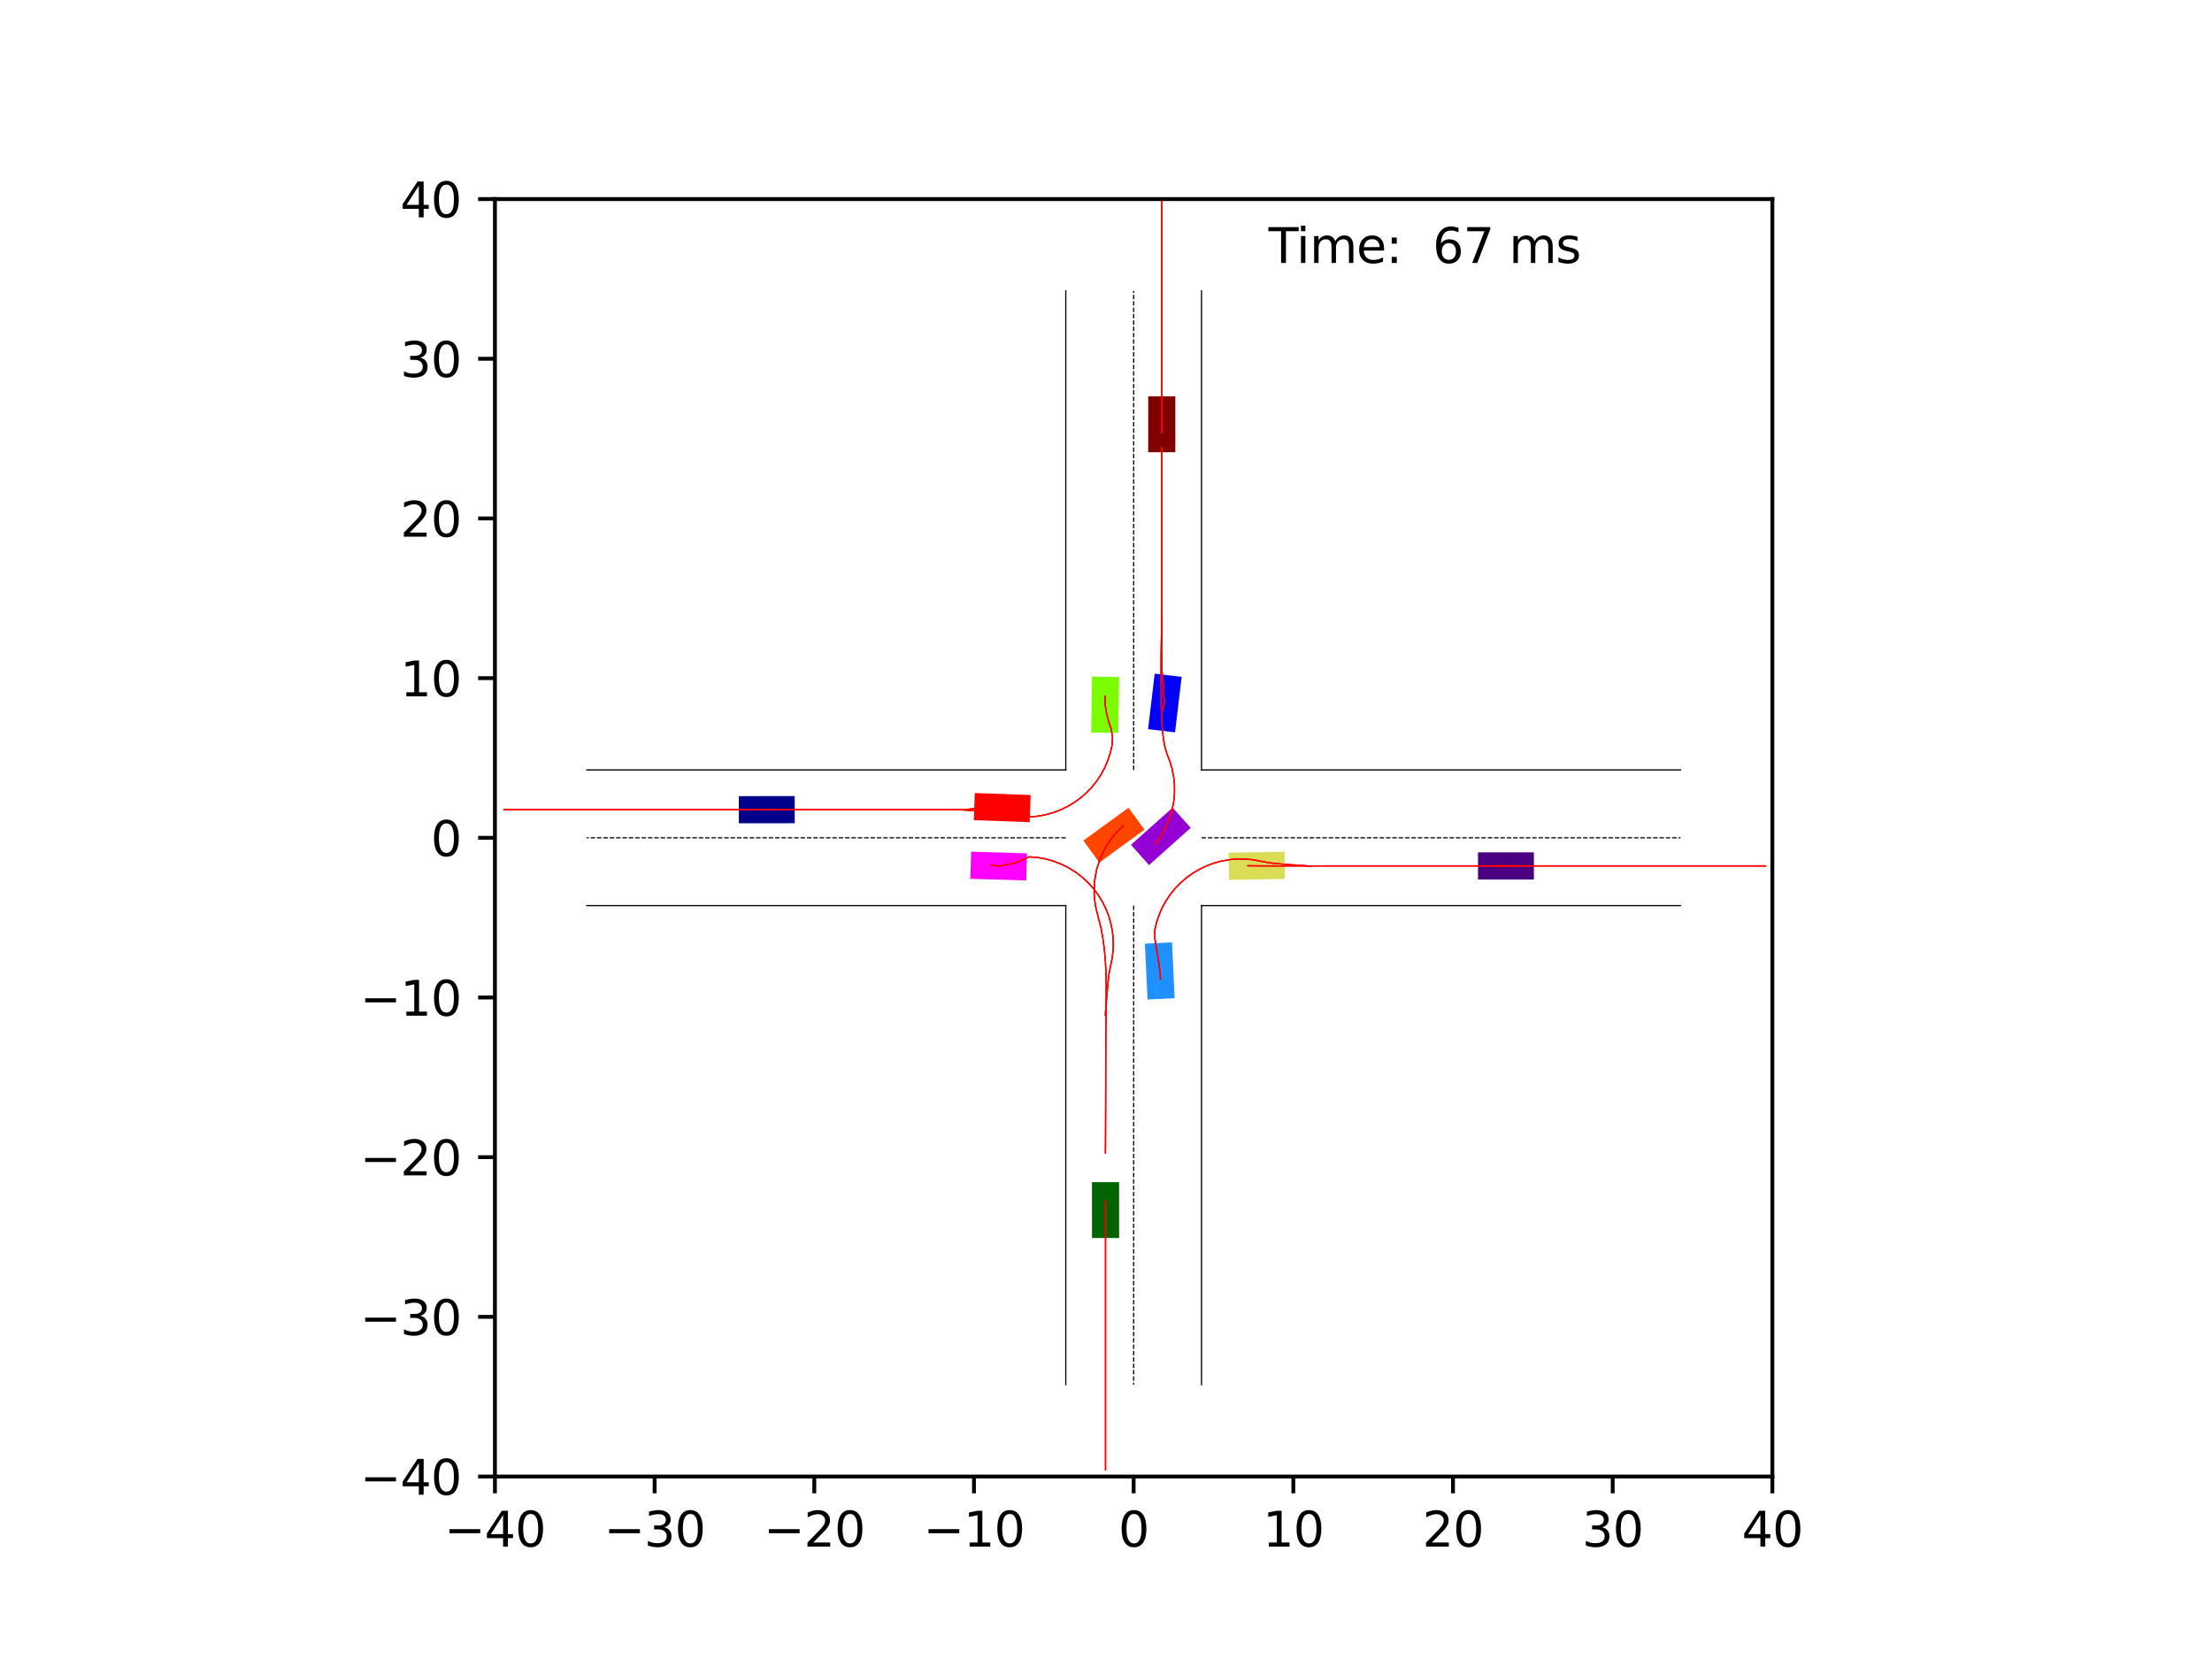 <?xml version="1.0" encoding="utf-8" standalone="no"?>
<!DOCTYPE svg PUBLIC "-//W3C//DTD SVG 1.1//EN"
  "http://www.w3.org/Graphics/SVG/1.1/DTD/svg11.dtd">
<svg xmlns:xlink="http://www.w3.org/1999/xlink" width="460.8pt" height="345.6pt" viewBox="0 0 460.8 345.6" xmlns="http://www.w3.org/2000/svg" version="1.1">
 <defs>
  <style type="text/css">*{stroke-linejoin: round; stroke-linecap: butt}</style>
 </defs>
 <g id="figure_1">
  <g id="patch_1">
   <path d="M 0 345.6 
L 460.8 345.6 
L 460.8 0 
L 0 0 
z
" style="fill: #ffffff"/>
  </g>
  <g id="axes_1">
   <g id="patch_2">
    <path d="M 103.104 307.584 
L 369.216 307.584 
L 369.216 41.472 
L 103.104 41.472 
z
" style="fill: #ffffff"/>
   </g>
   <g id="patch_3">
    <path d="M 165.554 165.842 
L 153.912 165.847 
L 153.915 171.502 
L 165.557 171.497 
z
" clip-path="url(#pedb8c8fe53)" style="fill: #00008b"/>
   </g>
   <g id="patch_4">
    <path d="M 244.844 94.21 
L 244.842 82.567 
L 239.187 82.568 
L 239.189 94.211 
z
" clip-path="url(#pedb8c8fe53)" style="fill: #800000"/>
   </g>
   <g id="patch_5">
    <path d="M 227.474 246.262 
L 227.479 257.905 
L 233.134 257.903 
L 233.129 246.26 
z
" clip-path="url(#pedb8c8fe53)" style="fill: #006400"/>
   </g>
   <g id="patch_6">
    <path d="M 307.893 183.212 
L 319.536 183.211 
L 319.535 177.556 
L 307.893 177.557 
z
" clip-path="url(#pedb8c8fe53)" style="fill: #4b0082"/>
   </g>
   <g id="patch_7">
    <path d="M 244.783 152.561 
L 246.156 141 
L 240.541 140.333 
L 239.168 151.894 
z
" clip-path="url(#pedb8c8fe53)" style="fill: #0000ff"/>
   </g>
   <g id="patch_8">
    <path d="M 214.704 165.617 
L 203.069 165.202 
L 202.867 170.853 
L 214.502 171.269 
z
" clip-path="url(#pedb8c8fe53)" style="fill: #ff0000"/>
   </g>
   <g id="patch_9">
    <path d="M 256.045 183.287 
L 267.686 183.101 
L 267.596 177.446 
L 255.955 177.633 
z
" clip-path="url(#pedb8c8fe53)" style="fill: #dbdc56"/>
   </g>
   <g id="patch_10">
    <path d="M 239.363 180.213 
L 248.049 172.461 
L 244.283 168.242 
L 235.597 175.994 
z
" clip-path="url(#pedb8c8fe53)" style="fill: #9400d3"/>
   </g>
   <g id="patch_11">
    <path d="M 244.702 207.947 
L 244.152 196.318 
L 238.503 196.585 
L 239.053 208.214 
z
" clip-path="url(#pedb8c8fe53)" style="fill: #1e90ff"/>
   </g>
   <g id="patch_12">
    <path d="M 235.091 168.261 
L 225.68 175.115 
L 229.01 179.686 
L 238.421 172.832 
z
" clip-path="url(#pedb8c8fe53)" style="fill: #ff4500"/>
   </g>
   <g id="patch_13">
    <path d="M 227.483 140.946 
L 227.31 152.587 
L 232.964 152.671 
L 233.137 141.03 
z
" clip-path="url(#pedb8c8fe53)" style="fill: #7cfc00"/>
   </g>
   <g id="patch_14">
    <path d="M 202.138 183.073 
L 213.775 183.423 
L 213.945 177.771 
L 202.308 177.421 
z
" clip-path="url(#pedb8c8fe53)" style="fill: #ff00ff"/>
   </g>
   <g id="matplotlib.axis_1">
    <g id="xtick_1">
     <g id="line2d_1">
      <defs>
       <path id="m4e479b23e8" d="M 0 0 
L 0 3.5 
" style="stroke: #000000; stroke-width: 0.8"/>
      </defs>
      <g>
       <use xlink:href="#m4e479b23e8" x="103.104" y="307.584" style="stroke: #000000; stroke-width: 0.8"/>
      </g>
     </g>
     <g id="text_1">
      <!-- −40 -->
      <g transform="translate(92.552 322.182) scale(0.1 -0.1)">
       <defs>
        <path id="DejaVuSans-2212" d="M 678 2272 
L 4684 2272 
L 4684 1741 
L 678 1741 
L 678 2272 
z
" transform="scale(0.016)"/>
        <path id="DejaVuSans-34" d="M 2419 4116 
L 825 1625 
L 2419 1625 
L 2419 4116 
z
M 2253 4666 
L 3047 4666 
L 3047 1625 
L 3713 1625 
L 3713 1100 
L 3047 1100 
L 3047 0 
L 2419 0 
L 2419 1100 
L 313 1100 
L 313 1709 
L 2253 4666 
z
" transform="scale(0.016)"/>
        <path id="DejaVuSans-30" d="M 2034 4250 
Q 1547 4250 1301 3770 
Q 1056 3291 1056 2328 
Q 1056 1369 1301 889 
Q 1547 409 2034 409 
Q 2525 409 2770 889 
Q 3016 1369 3016 2328 
Q 3016 3291 2770 3770 
Q 2525 4250 2034 4250 
z
M 2034 4750 
Q 2819 4750 3233 4129 
Q 3647 3509 3647 2328 
Q 3647 1150 3233 529 
Q 2819 -91 2034 -91 
Q 1250 -91 836 529 
Q 422 1150 422 2328 
Q 422 3509 836 4129 
Q 1250 4750 2034 4750 
z
" transform="scale(0.016)"/>
       </defs>
       <use xlink:href="#DejaVuSans-2212"/>
       <use xlink:href="#DejaVuSans-34" x="83.789"/>
       <use xlink:href="#DejaVuSans-30" x="147.412"/>
      </g>
     </g>
    </g>
    <g id="xtick_2">
     <g id="line2d_2">
      <g>
       <use xlink:href="#m4e479b23e8" x="136.368" y="307.584" style="stroke: #000000; stroke-width: 0.8"/>
      </g>
     </g>
     <g id="text_2">
      <!-- −30 -->
      <g transform="translate(125.816 322.182) scale(0.1 -0.1)">
       <defs>
        <path id="DejaVuSans-33" d="M 2597 2516 
Q 3050 2419 3304 2112 
Q 3559 1806 3559 1356 
Q 3559 666 3084 287 
Q 2609 -91 1734 -91 
Q 1441 -91 1130 -33 
Q 819 25 488 141 
L 488 750 
Q 750 597 1062 519 
Q 1375 441 1716 441 
Q 2309 441 2620 675 
Q 2931 909 2931 1356 
Q 2931 1769 2642 2001 
Q 2353 2234 1838 2234 
L 1294 2234 
L 1294 2753 
L 1863 2753 
Q 2328 2753 2575 2939 
Q 2822 3125 2822 3475 
Q 2822 3834 2567 4026 
Q 2313 4219 1838 4219 
Q 1578 4219 1281 4162 
Q 984 4106 628 3988 
L 628 4550 
Q 988 4650 1302 4700 
Q 1616 4750 1894 4750 
Q 2613 4750 3031 4423 
Q 3450 4097 3450 3541 
Q 3450 3153 3228 2886 
Q 3006 2619 2597 2516 
z
" transform="scale(0.016)"/>
       </defs>
       <use xlink:href="#DejaVuSans-2212"/>
       <use xlink:href="#DejaVuSans-33" x="83.789"/>
       <use xlink:href="#DejaVuSans-30" x="147.412"/>
      </g>
     </g>
    </g>
    <g id="xtick_3">
     <g id="line2d_3">
      <g>
       <use xlink:href="#m4e479b23e8" x="169.632" y="307.584" style="stroke: #000000; stroke-width: 0.8"/>
      </g>
     </g>
     <g id="text_3">
      <!-- −20 -->
      <g transform="translate(159.08 322.182) scale(0.1 -0.1)">
       <defs>
        <path id="DejaVuSans-32" d="M 1228 531 
L 3431 531 
L 3431 0 
L 469 0 
L 469 531 
Q 828 903 1448 1529 
Q 2069 2156 2228 2338 
Q 2531 2678 2651 2914 
Q 2772 3150 2772 3378 
Q 2772 3750 2511 3984 
Q 2250 4219 1831 4219 
Q 1534 4219 1204 4116 
Q 875 4013 500 3803 
L 500 4441 
Q 881 4594 1212 4672 
Q 1544 4750 1819 4750 
Q 2544 4750 2975 4387 
Q 3406 4025 3406 3419 
Q 3406 3131 3298 2873 
Q 3191 2616 2906 2266 
Q 2828 2175 2409 1742 
Q 1991 1309 1228 531 
z
" transform="scale(0.016)"/>
       </defs>
       <use xlink:href="#DejaVuSans-2212"/>
       <use xlink:href="#DejaVuSans-32" x="83.789"/>
       <use xlink:href="#DejaVuSans-30" x="147.412"/>
      </g>
     </g>
    </g>
    <g id="xtick_4">
     <g id="line2d_4">
      <g>
       <use xlink:href="#m4e479b23e8" x="202.896" y="307.584" style="stroke: #000000; stroke-width: 0.8"/>
      </g>
     </g>
     <g id="text_4">
      <!-- −10 -->
      <g transform="translate(192.344 322.182) scale(0.1 -0.1)">
       <defs>
        <path id="DejaVuSans-31" d="M 794 531 
L 1825 531 
L 1825 4091 
L 703 3866 
L 703 4441 
L 1819 4666 
L 2450 4666 
L 2450 531 
L 3481 531 
L 3481 0 
L 794 0 
L 794 531 
z
" transform="scale(0.016)"/>
       </defs>
       <use xlink:href="#DejaVuSans-2212"/>
       <use xlink:href="#DejaVuSans-31" x="83.789"/>
       <use xlink:href="#DejaVuSans-30" x="147.412"/>
      </g>
     </g>
    </g>
    <g id="xtick_5">
     <g id="line2d_5">
      <g>
       <use xlink:href="#m4e479b23e8" x="236.16" y="307.584" style="stroke: #000000; stroke-width: 0.8"/>
      </g>
     </g>
     <g id="text_5">
      <!-- 0 -->
      <g transform="translate(232.979 322.182) scale(0.1 -0.1)">
       <use xlink:href="#DejaVuSans-30"/>
      </g>
     </g>
    </g>
    <g id="xtick_6">
     <g id="line2d_6">
      <g>
       <use xlink:href="#m4e479b23e8" x="269.424" y="307.584" style="stroke: #000000; stroke-width: 0.8"/>
      </g>
     </g>
     <g id="text_6">
      <!-- 10 -->
      <g transform="translate(263.062 322.182) scale(0.1 -0.1)">
       <use xlink:href="#DejaVuSans-31"/>
       <use xlink:href="#DejaVuSans-30" x="63.623"/>
      </g>
     </g>
    </g>
    <g id="xtick_7">
     <g id="line2d_7">
      <g>
       <use xlink:href="#m4e479b23e8" x="302.688" y="307.584" style="stroke: #000000; stroke-width: 0.8"/>
      </g>
     </g>
     <g id="text_7">
      <!-- 20 -->
      <g transform="translate(296.325 322.182) scale(0.1 -0.1)">
       <use xlink:href="#DejaVuSans-32"/>
       <use xlink:href="#DejaVuSans-30" x="63.623"/>
      </g>
     </g>
    </g>
    <g id="xtick_8">
     <g id="line2d_8">
      <g>
       <use xlink:href="#m4e479b23e8" x="335.952" y="307.584" style="stroke: #000000; stroke-width: 0.8"/>
      </g>
     </g>
     <g id="text_8">
      <!-- 30 -->
      <g transform="translate(329.589 322.182) scale(0.1 -0.1)">
       <use xlink:href="#DejaVuSans-33"/>
       <use xlink:href="#DejaVuSans-30" x="63.623"/>
      </g>
     </g>
    </g>
    <g id="xtick_9">
     <g id="line2d_9">
      <g>
       <use xlink:href="#m4e479b23e8" x="369.216" y="307.584" style="stroke: #000000; stroke-width: 0.8"/>
      </g>
     </g>
     <g id="text_9">
      <!-- 40 -->
      <g transform="translate(362.853 322.182) scale(0.1 -0.1)">
       <use xlink:href="#DejaVuSans-34"/>
       <use xlink:href="#DejaVuSans-30" x="63.623"/>
      </g>
     </g>
    </g>
   </g>
   <g id="matplotlib.axis_2">
    <g id="ytick_1">
     <g id="line2d_10">
      <defs>
       <path id="m77df65d9cd" d="M 0 0 
L -3.5 0 
" style="stroke: #000000; stroke-width: 0.8"/>
      </defs>
      <g>
       <use xlink:href="#m77df65d9cd" x="103.104" y="307.584" style="stroke: #000000; stroke-width: 0.8"/>
      </g>
     </g>
     <g id="text_10">
      <!-- −40 -->
      <g transform="translate(74.999 311.383) scale(0.1 -0.1)">
       <use xlink:href="#DejaVuSans-2212"/>
       <use xlink:href="#DejaVuSans-34" x="83.789"/>
       <use xlink:href="#DejaVuSans-30" x="147.412"/>
      </g>
     </g>
    </g>
    <g id="ytick_2">
     <g id="line2d_11">
      <g>
       <use xlink:href="#m77df65d9cd" x="103.104" y="274.32" style="stroke: #000000; stroke-width: 0.8"/>
      </g>
     </g>
     <g id="text_11">
      <!-- −30 -->
      <g transform="translate(74.999 278.119) scale(0.1 -0.1)">
       <use xlink:href="#DejaVuSans-2212"/>
       <use xlink:href="#DejaVuSans-33" x="83.789"/>
       <use xlink:href="#DejaVuSans-30" x="147.412"/>
      </g>
     </g>
    </g>
    <g id="ytick_3">
     <g id="line2d_12">
      <g>
       <use xlink:href="#m77df65d9cd" x="103.104" y="241.056" style="stroke: #000000; stroke-width: 0.8"/>
      </g>
     </g>
     <g id="text_12">
      <!-- −20 -->
      <g transform="translate(74.999 244.855) scale(0.1 -0.1)">
       <use xlink:href="#DejaVuSans-2212"/>
       <use xlink:href="#DejaVuSans-32" x="83.789"/>
       <use xlink:href="#DejaVuSans-30" x="147.412"/>
      </g>
     </g>
    </g>
    <g id="ytick_4">
     <g id="line2d_13">
      <g>
       <use xlink:href="#m77df65d9cd" x="103.104" y="207.792" style="stroke: #000000; stroke-width: 0.8"/>
      </g>
     </g>
     <g id="text_13">
      <!-- −10 -->
      <g transform="translate(74.999 211.591) scale(0.1 -0.1)">
       <use xlink:href="#DejaVuSans-2212"/>
       <use xlink:href="#DejaVuSans-31" x="83.789"/>
       <use xlink:href="#DejaVuSans-30" x="147.412"/>
      </g>
     </g>
    </g>
    <g id="ytick_5">
     <g id="line2d_14">
      <g>
       <use xlink:href="#m77df65d9cd" x="103.104" y="174.528" style="stroke: #000000; stroke-width: 0.8"/>
      </g>
     </g>
     <g id="text_14">
      <!-- 0 -->
      <g transform="translate(89.742 178.327) scale(0.1 -0.1)">
       <use xlink:href="#DejaVuSans-30"/>
      </g>
     </g>
    </g>
    <g id="ytick_6">
     <g id="line2d_15">
      <g>
       <use xlink:href="#m77df65d9cd" x="103.104" y="141.264" style="stroke: #000000; stroke-width: 0.8"/>
      </g>
     </g>
     <g id="text_15">
      <!-- 10 -->
      <g transform="translate(83.379 145.063) scale(0.1 -0.1)">
       <use xlink:href="#DejaVuSans-31"/>
       <use xlink:href="#DejaVuSans-30" x="63.623"/>
      </g>
     </g>
    </g>
    <g id="ytick_7">
     <g id="line2d_16">
      <g>
       <use xlink:href="#m77df65d9cd" x="103.104" y="108" style="stroke: #000000; stroke-width: 0.8"/>
      </g>
     </g>
     <g id="text_16">
      <!-- 20 -->
      <g transform="translate(83.379 111.799) scale(0.1 -0.1)">
       <use xlink:href="#DejaVuSans-32"/>
       <use xlink:href="#DejaVuSans-30" x="63.623"/>
      </g>
     </g>
    </g>
    <g id="ytick_8">
     <g id="line2d_17">
      <g>
       <use xlink:href="#m77df65d9cd" x="103.104" y="74.736" style="stroke: #000000; stroke-width: 0.8"/>
      </g>
     </g>
     <g id="text_17">
      <!-- 30 -->
      <g transform="translate(83.379 78.535) scale(0.1 -0.1)">
       <use xlink:href="#DejaVuSans-33"/>
       <use xlink:href="#DejaVuSans-30" x="63.623"/>
      </g>
     </g>
    </g>
    <g id="ytick_9">
     <g id="line2d_18">
      <g>
       <use xlink:href="#m77df65d9cd" x="103.104" y="41.472" style="stroke: #000000; stroke-width: 0.8"/>
      </g>
     </g>
     <g id="text_18">
      <!-- 40 -->
      <g transform="translate(83.379 45.271) scale(0.1 -0.1)">
       <use xlink:href="#DejaVuSans-34"/>
       <use xlink:href="#DejaVuSans-30" x="63.623"/>
      </g>
     </g>
    </g>
   </g>
   <g id="line2d_19">
    <path d="M 250.297 288.457 
L 250.297 188.665 
" clip-path="url(#pedb8c8fe53)" style="fill: none; stroke: #000000; stroke-width: 0.25; stroke-linecap: square"/>
   </g>
   <g id="line2d_20">
    <path d="M 250.297 188.665 
L 350.089 188.665 
" clip-path="url(#pedb8c8fe53)" style="fill: none; stroke: #000000; stroke-width: 0.25; stroke-linecap: square"/>
   </g>
   <g id="line2d_21">
    <path d="M 350.089 160.391 
L 250.297 160.391 
" clip-path="url(#pedb8c8fe53)" style="fill: none; stroke: #000000; stroke-width: 0.25; stroke-linecap: square"/>
   </g>
   <g id="line2d_22">
    <path d="M 250.297 160.391 
L 250.297 60.599 
" clip-path="url(#pedb8c8fe53)" style="fill: none; stroke: #000000; stroke-width: 0.25; stroke-linecap: square"/>
   </g>
   <g id="line2d_23">
    <path d="M 222.023 60.599 
L 222.023 160.391 
" clip-path="url(#pedb8c8fe53)" style="fill: none; stroke: #000000; stroke-width: 0.25; stroke-linecap: square"/>
   </g>
   <g id="line2d_24">
    <path d="M 222.023 160.391 
L 122.231 160.391 
" clip-path="url(#pedb8c8fe53)" style="fill: none; stroke: #000000; stroke-width: 0.25; stroke-linecap: square"/>
   </g>
   <g id="line2d_25">
    <path d="M 122.231 188.665 
L 222.023 188.665 
" clip-path="url(#pedb8c8fe53)" style="fill: none; stroke: #000000; stroke-width: 0.25; stroke-linecap: square"/>
   </g>
   <g id="line2d_26">
    <path d="M 222.023 188.665 
L 222.023 288.457 
" clip-path="url(#pedb8c8fe53)" style="fill: none; stroke: #000000; stroke-width: 0.25; stroke-linecap: square"/>
   </g>
   <g id="line2d_27">
    <path d="M 250.297 174.528 
L 350.089 174.528 
" clip-path="url(#pedb8c8fe53)" style="fill: none; stroke-dasharray: 0.925,0.4; stroke-dashoffset: 0; stroke: #000000; stroke-width: 0.25"/>
   </g>
   <g id="line2d_28">
    <path d="M 236.16 160.391 
L 236.16 60.599 
" clip-path="url(#pedb8c8fe53)" style="fill: none; stroke-dasharray: 0.925,0.4; stroke-dashoffset: 0; stroke: #000000; stroke-width: 0.25"/>
   </g>
   <g id="line2d_29">
    <path d="M 222.023 174.528 
L 122.231 174.528 
" clip-path="url(#pedb8c8fe53)" style="fill: none; stroke-dasharray: 0.925,0.4; stroke-dashoffset: 0; stroke: #000000; stroke-width: 0.25"/>
   </g>
   <g id="line2d_30">
    <path d="M 236.16 188.665 
L 236.16 288.457 
" clip-path="url(#pedb8c8fe53)" style="fill: none; stroke-dasharray: 0.925,0.4; stroke-dashoffset: 0; stroke: #000000; stroke-width: 0.25"/>
   </g>
   <g id="line2d_31">
    <path d="M 161.622 168.672 
L 159.735 168.672 
L 157.847 168.672 
L 155.959 168.672 
L 154.072 168.672 
L 152.184 168.672 
L 150.297 168.672 
L 148.409 168.672 
L 146.522 168.672 
L 144.634 168.672 
L 142.747 168.672 
L 140.859 168.672 
L 138.972 168.672 
L 137.084 168.672 
L 135.197 168.672 
L 133.309 168.672 
L 131.422 168.672 
L 129.534 168.672 
L 127.647 168.672 
L 125.759 168.672 
L 123.872 168.672 
L 121.984 168.672 
L 120.097 168.672 
L 118.209 168.672 
L 116.322 168.672 
L 114.434 168.672 
L 112.547 168.672 
L 110.659 168.672 
L 108.772 168.672 
L 106.884 168.672 
L 104.996 168.672 
" clip-path="url(#pedb8c8fe53)" style="fill: none; stroke: #ff0000; stroke-opacity: 0.2; stroke-width: 0.25; stroke-linecap: square"/>
   </g>
   <g id="line2d_32">
    <path d="M 161.622 168.672 
L 159.735 168.672 
L 157.847 168.672 
L 155.959 168.672 
L 154.072 168.672 
L 152.184 168.672 
L 150.297 168.672 
L 148.409 168.672 
L 146.522 168.672 
L 144.634 168.672 
L 142.747 168.672 
L 140.859 168.672 
L 138.972 168.672 
L 137.084 168.672 
L 135.197 168.672 
L 133.309 168.672 
L 131.422 168.672 
L 129.534 168.672 
L 127.647 168.672 
L 125.759 168.672 
L 123.872 168.672 
L 121.984 168.672 
L 120.097 168.672 
L 118.209 168.672 
L 116.322 168.672 
L 114.434 168.672 
L 112.547 168.672 
L 110.659 168.672 
L 108.772 168.672 
L 106.884 168.672 
L 104.996 168.672 
" clip-path="url(#pedb8c8fe53)" style="fill: none; stroke: #ff0000; stroke-opacity: 0.4; stroke-width: 0.25; stroke-linecap: square"/>
   </g>
   <g id="line2d_33">
    <path d="M 161.622 168.672 
L 159.735 168.672 
L 157.847 168.672 
L 155.959 168.672 
L 154.072 168.672 
L 152.184 168.672 
L 150.297 168.672 
L 148.409 168.672 
L 146.522 168.672 
L 144.634 168.672 
L 142.747 168.672 
L 140.859 168.672 
L 138.972 168.672 
L 137.084 168.672 
L 135.197 168.672 
L 133.309 168.672 
L 131.422 168.672 
L 129.534 168.672 
L 127.647 168.672 
L 125.759 168.672 
L 123.872 168.672 
L 121.984 168.672 
L 120.097 168.672 
L 118.209 168.672 
L 116.322 168.672 
L 114.434 168.672 
L 112.547 168.672 
L 110.659 168.672 
L 108.772 168.672 
L 106.884 168.672 
L 104.996 168.672 
" clip-path="url(#pedb8c8fe53)" style="fill: none; stroke: #ff0000; stroke-opacity: 0.6; stroke-width: 0.25; stroke-linecap: square"/>
   </g>
   <g id="line2d_34">
    <path d="M 161.622 168.672 
L 159.735 168.672 
L 157.847 168.672 
L 155.959 168.672 
L 154.072 168.672 
L 152.184 168.672 
L 150.297 168.672 
L 148.409 168.672 
L 146.522 168.672 
L 144.634 168.672 
L 142.747 168.672 
L 140.859 168.672 
L 138.972 168.672 
L 137.084 168.672 
L 135.197 168.672 
L 133.309 168.672 
L 131.422 168.672 
L 129.534 168.672 
L 127.647 168.672 
L 125.759 168.672 
L 123.872 168.672 
L 121.984 168.672 
L 120.097 168.672 
L 118.209 168.672 
L 116.322 168.672 
L 114.434 168.672 
L 112.547 168.672 
L 110.659 168.672 
L 108.772 168.672 
L 106.884 168.672 
L 104.996 168.672 
" clip-path="url(#pedb8c8fe53)" style="fill: none; stroke: #ff0000; stroke-opacity: 0.8; stroke-width: 0.25; stroke-linecap: square"/>
   </g>
   <g id="line2d_35">
    <path d="M 161.622 168.672 
L 159.735 168.672 
L 157.847 168.672 
L 155.959 168.672 
L 154.072 168.672 
L 152.184 168.672 
L 150.297 168.672 
L 148.409 168.672 
L 146.522 168.672 
L 144.634 168.672 
L 142.747 168.672 
L 140.859 168.672 
L 138.972 168.672 
L 137.084 168.672 
L 135.197 168.672 
L 133.309 168.672 
L 131.422 168.672 
L 129.534 168.672 
L 127.647 168.672 
L 125.759 168.672 
L 123.872 168.672 
L 121.984 168.672 
L 120.097 168.672 
L 118.209 168.672 
L 116.322 168.672 
L 114.434 168.672 
L 112.547 168.672 
L 110.659 168.672 
L 108.772 168.672 
L 106.884 168.672 
L 104.996 168.672 
" clip-path="url(#pedb8c8fe53)" style="fill: none; stroke: #ff0000; stroke-width: 0.25; stroke-linecap: square"/>
   </g>
   <g id="line2d_36">
    <path d="M 242.016 90.145 
L 242.016 88.389 
L 242.016 86.633 
L 242.016 84.877 
L 242.016 83.121 
L 242.016 81.365 
L 242.016 79.609 
L 242.016 77.853 
L 242.016 76.097 
L 242.016 74.341 
L 242.016 72.585 
L 242.016 70.829 
L 242.016 69.073 
L 242.016 67.317 
L 242.016 65.561 
L 242.016 63.804 
L 242.016 62.048 
L 242.016 60.292 
L 242.016 58.536 
L 242.016 56.78 
L 242.016 55.024 
L 242.016 53.268 
L 242.016 51.512 
L 242.016 49.755 
L 242.016 47.999 
L 242.016 46.243 
L 242.016 44.487 
L 242.016 42.731 
L 242.016 40.975 
L 242.016 39.219 
L 242.016 37.463 
" clip-path="url(#pedb8c8fe53)" style="fill: none; stroke: #ff0000; stroke-opacity: 0.2; stroke-width: 0.25; stroke-linecap: square"/>
   </g>
   <g id="line2d_37">
    <path d="M 242.016 90.145 
L 242.016 88.389 
L 242.016 86.633 
L 242.016 84.877 
L 242.016 83.121 
L 242.016 81.365 
L 242.016 79.609 
L 242.016 77.853 
L 242.016 76.097 
L 242.016 74.341 
L 242.016 72.585 
L 242.016 70.829 
L 242.016 69.073 
L 242.016 67.317 
L 242.016 65.561 
L 242.016 63.804 
L 242.016 62.048 
L 242.016 60.292 
L 242.016 58.536 
L 242.016 56.78 
L 242.016 55.024 
L 242.016 53.268 
L 242.016 51.512 
L 242.016 49.755 
L 242.016 47.999 
L 242.016 46.243 
L 242.016 44.487 
L 242.016 42.731 
L 242.016 40.975 
L 242.016 39.219 
L 242.016 37.463 
" clip-path="url(#pedb8c8fe53)" style="fill: none; stroke: #ff0000; stroke-opacity: 0.4; stroke-width: 0.25; stroke-linecap: square"/>
   </g>
   <g id="line2d_38">
    <path d="M 242.016 90.145 
L 242.016 88.389 
L 242.016 86.633 
L 242.016 84.877 
L 242.016 83.121 
L 242.016 81.365 
L 242.016 79.609 
L 242.016 77.853 
L 242.016 76.097 
L 242.016 74.341 
L 242.016 72.585 
L 242.016 70.829 
L 242.016 69.073 
L 242.016 67.317 
L 242.016 65.561 
L 242.016 63.804 
L 242.016 62.048 
L 242.016 60.292 
L 242.016 58.536 
L 242.016 56.78 
L 242.016 55.024 
L 242.016 53.268 
L 242.016 51.512 
L 242.016 49.755 
L 242.016 47.999 
L 242.016 46.243 
L 242.016 44.487 
L 242.016 42.731 
L 242.016 40.975 
L 242.016 39.219 
L 242.016 37.463 
" clip-path="url(#pedb8c8fe53)" style="fill: none; stroke: #ff0000; stroke-opacity: 0.6; stroke-width: 0.25; stroke-linecap: square"/>
   </g>
   <g id="line2d_39">
    <path d="M 242.016 90.145 
L 242.016 88.389 
L 242.016 86.633 
L 242.016 84.877 
L 242.016 83.121 
L 242.016 81.365 
L 242.016 79.609 
L 242.016 77.853 
L 242.016 76.097 
L 242.016 74.341 
L 242.016 72.585 
L 242.016 70.829 
L 242.016 69.073 
L 242.016 67.317 
L 242.016 65.561 
L 242.016 63.804 
L 242.016 62.048 
L 242.016 60.292 
L 242.016 58.536 
L 242.016 56.78 
L 242.016 55.024 
L 242.016 53.268 
L 242.016 51.512 
L 242.016 49.755 
L 242.016 47.999 
L 242.016 46.243 
L 242.016 44.487 
L 242.016 42.731 
L 242.016 40.975 
L 242.016 39.219 
L 242.016 37.463 
" clip-path="url(#pedb8c8fe53)" style="fill: none; stroke: #ff0000; stroke-opacity: 0.8; stroke-width: 0.25; stroke-linecap: square"/>
   </g>
   <g id="line2d_40">
    <path d="M 242.016 90.145 
L 242.016 88.389 
L 242.016 86.633 
L 242.016 84.877 
L 242.016 83.121 
L 242.016 81.365 
L 242.016 79.609 
L 242.016 77.853 
L 242.016 76.097 
L 242.016 74.341 
L 242.016 72.585 
L 242.016 70.829 
L 242.016 69.073 
L 242.016 67.317 
L 242.016 65.561 
L 242.016 63.804 
L 242.016 62.048 
L 242.016 60.292 
L 242.016 58.536 
L 242.016 56.78 
L 242.016 55.024 
L 242.016 53.268 
L 242.016 51.512 
L 242.016 49.755 
L 242.016 47.999 
L 242.016 46.243 
L 242.016 44.487 
L 242.016 42.731 
L 242.016 40.975 
L 242.016 39.219 
L 242.016 37.463 
" clip-path="url(#pedb8c8fe53)" style="fill: none; stroke: #ff0000; stroke-width: 0.25; stroke-linecap: square"/>
   </g>
   <g id="line2d_41">
    <path d="M 230.304 250.217 
L 230.304 252.083 
L 230.304 253.948 
L 230.304 255.813 
L 230.304 257.678 
L 230.304 259.543 
L 230.304 261.408 
L 230.304 263.273 
L 230.304 265.138 
L 230.304 267.003 
L 230.304 268.868 
L 230.304 270.733 
L 230.304 272.598 
L 230.304 274.463 
L 230.304 276.328 
L 230.304 278.193 
L 230.304 280.058 
L 230.304 281.923 
L 230.304 283.788 
L 230.304 285.653 
L 230.304 287.519 
L 230.304 289.384 
L 230.304 291.249 
L 230.304 293.114 
L 230.304 294.979 
L 230.304 296.844 
L 230.304 298.71 
L 230.304 300.575 
L 230.304 302.44 
L 230.304 304.305 
L 230.304 306.17 
" clip-path="url(#pedb8c8fe53)" style="fill: none; stroke: #ff0000; stroke-opacity: 0.2; stroke-width: 0.25; stroke-linecap: square"/>
   </g>
   <g id="line2d_42">
    <path d="M 230.304 250.217 
L 230.304 252.083 
L 230.304 253.948 
L 230.304 255.813 
L 230.304 257.678 
L 230.304 259.543 
L 230.304 261.408 
L 230.304 263.273 
L 230.304 265.138 
L 230.304 267.003 
L 230.304 268.868 
L 230.304 270.733 
L 230.304 272.598 
L 230.304 274.463 
L 230.304 276.328 
L 230.304 278.193 
L 230.304 280.058 
L 230.304 281.923 
L 230.304 283.788 
L 230.304 285.653 
L 230.304 287.519 
L 230.304 289.384 
L 230.304 291.249 
L 230.304 293.114 
L 230.304 294.979 
L 230.304 296.844 
L 230.304 298.71 
L 230.304 300.575 
L 230.304 302.44 
L 230.304 304.305 
L 230.304 306.17 
" clip-path="url(#pedb8c8fe53)" style="fill: none; stroke: #ff0000; stroke-opacity: 0.4; stroke-width: 0.25; stroke-linecap: square"/>
   </g>
   <g id="line2d_43">
    <path d="M 230.304 250.217 
L 230.304 252.083 
L 230.304 253.948 
L 230.304 255.813 
L 230.304 257.678 
L 230.304 259.543 
L 230.304 261.408 
L 230.304 263.273 
L 230.304 265.138 
L 230.304 267.003 
L 230.304 268.868 
L 230.304 270.733 
L 230.304 272.598 
L 230.304 274.463 
L 230.304 276.328 
L 230.304 278.193 
L 230.304 280.058 
L 230.304 281.923 
L 230.304 283.788 
L 230.304 285.653 
L 230.304 287.519 
L 230.304 289.384 
L 230.304 291.249 
L 230.304 293.114 
L 230.304 294.979 
L 230.304 296.844 
L 230.304 298.71 
L 230.304 300.575 
L 230.304 302.44 
L 230.304 304.305 
L 230.304 306.17 
" clip-path="url(#pedb8c8fe53)" style="fill: none; stroke: #ff0000; stroke-opacity: 0.6; stroke-width: 0.25; stroke-linecap: square"/>
   </g>
   <g id="line2d_44">
    <path d="M 230.304 250.217 
L 230.304 252.083 
L 230.304 253.948 
L 230.304 255.813 
L 230.304 257.678 
L 230.304 259.543 
L 230.304 261.408 
L 230.304 263.273 
L 230.304 265.138 
L 230.304 267.003 
L 230.304 268.868 
L 230.304 270.733 
L 230.304 272.598 
L 230.304 274.463 
L 230.304 276.328 
L 230.304 278.193 
L 230.304 280.058 
L 230.304 281.923 
L 230.304 283.788 
L 230.304 285.653 
L 230.304 287.519 
L 230.304 289.384 
L 230.304 291.249 
L 230.304 293.114 
L 230.304 294.979 
L 230.304 296.844 
L 230.304 298.71 
L 230.304 300.575 
L 230.304 302.44 
L 230.304 304.305 
L 230.304 306.17 
" clip-path="url(#pedb8c8fe53)" style="fill: none; stroke: #ff0000; stroke-opacity: 0.8; stroke-width: 0.25; stroke-linecap: square"/>
   </g>
   <g id="line2d_45">
    <path d="M 230.304 250.217 
L 230.304 252.083 
L 230.304 253.948 
L 230.304 255.813 
L 230.304 257.678 
L 230.304 259.543 
L 230.304 261.408 
L 230.304 263.273 
L 230.304 265.138 
L 230.304 267.003 
L 230.304 268.868 
L 230.304 270.733 
L 230.304 272.598 
L 230.304 274.463 
L 230.304 276.328 
L 230.304 278.193 
L 230.304 280.058 
L 230.304 281.923 
L 230.304 283.788 
L 230.304 285.653 
L 230.304 287.519 
L 230.304 289.384 
L 230.304 291.249 
L 230.304 293.114 
L 230.304 294.979 
L 230.304 296.844 
L 230.304 298.71 
L 230.304 300.575 
L 230.304 302.44 
L 230.304 304.305 
L 230.304 306.17 
" clip-path="url(#pedb8c8fe53)" style="fill: none; stroke: #ff0000; stroke-width: 0.25; stroke-linecap: square"/>
   </g>
   <g id="line2d_46">
    <path d="M 311.849 180.384 
L 313.714 180.384 
L 315.579 180.384 
L 317.445 180.384 
L 319.31 180.384 
L 321.175 180.384 
L 323.04 180.384 
L 324.905 180.384 
L 326.77 180.384 
L 328.635 180.384 
L 330.5 180.384 
L 332.365 180.384 
L 334.23 180.384 
L 336.095 180.384 
L 337.96 180.384 
L 339.825 180.384 
L 341.69 180.384 
L 343.555 180.384 
L 345.42 180.384 
L 347.285 180.384 
L 349.151 180.384 
L 351.016 180.384 
L 352.881 180.384 
L 354.746 180.384 
L 356.611 180.384 
L 358.476 180.384 
L 360.342 180.384 
L 362.207 180.384 
L 364.072 180.384 
L 365.937 180.384 
L 367.802 180.384 
" clip-path="url(#pedb8c8fe53)" style="fill: none; stroke: #ff0000; stroke-opacity: 0.2; stroke-width: 0.25; stroke-linecap: square"/>
   </g>
   <g id="line2d_47">
    <path d="M 311.849 180.384 
L 313.714 180.384 
L 315.579 180.384 
L 317.445 180.384 
L 319.31 180.384 
L 321.175 180.384 
L 323.04 180.384 
L 324.905 180.384 
L 326.77 180.384 
L 328.635 180.384 
L 330.5 180.384 
L 332.365 180.384 
L 334.23 180.384 
L 336.095 180.384 
L 337.96 180.384 
L 339.825 180.384 
L 341.69 180.384 
L 343.555 180.384 
L 345.42 180.384 
L 347.285 180.384 
L 349.151 180.384 
L 351.016 180.384 
L 352.881 180.384 
L 354.746 180.384 
L 356.611 180.384 
L 358.476 180.384 
L 360.342 180.384 
L 362.207 180.384 
L 364.072 180.384 
L 365.937 180.384 
L 367.802 180.384 
" clip-path="url(#pedb8c8fe53)" style="fill: none; stroke: #ff0000; stroke-opacity: 0.4; stroke-width: 0.25; stroke-linecap: square"/>
   </g>
   <g id="line2d_48">
    <path d="M 311.849 180.384 
L 313.714 180.384 
L 315.579 180.384 
L 317.445 180.384 
L 319.31 180.384 
L 321.175 180.384 
L 323.04 180.384 
L 324.905 180.384 
L 326.77 180.384 
L 328.635 180.384 
L 330.5 180.384 
L 332.365 180.384 
L 334.23 180.384 
L 336.095 180.384 
L 337.96 180.384 
L 339.825 180.384 
L 341.69 180.384 
L 343.555 180.384 
L 345.42 180.384 
L 347.285 180.384 
L 349.151 180.384 
L 351.016 180.384 
L 352.881 180.384 
L 354.746 180.384 
L 356.611 180.384 
L 358.476 180.384 
L 360.342 180.384 
L 362.207 180.384 
L 364.072 180.384 
L 365.937 180.384 
L 367.802 180.384 
" clip-path="url(#pedb8c8fe53)" style="fill: none; stroke: #ff0000; stroke-opacity: 0.6; stroke-width: 0.25; stroke-linecap: square"/>
   </g>
   <g id="line2d_49">
    <path d="M 311.849 180.384 
L 313.714 180.384 
L 315.579 180.384 
L 317.445 180.384 
L 319.31 180.384 
L 321.175 180.384 
L 323.04 180.384 
L 324.905 180.384 
L 326.77 180.384 
L 328.635 180.384 
L 330.5 180.384 
L 332.365 180.384 
L 334.23 180.384 
L 336.095 180.384 
L 337.96 180.384 
L 339.825 180.384 
L 341.69 180.384 
L 343.555 180.384 
L 345.42 180.384 
L 347.285 180.384 
L 349.151 180.384 
L 351.016 180.384 
L 352.881 180.384 
L 354.746 180.384 
L 356.611 180.384 
L 358.476 180.384 
L 360.342 180.384 
L 362.207 180.384 
L 364.072 180.384 
L 365.937 180.384 
L 367.802 180.384 
" clip-path="url(#pedb8c8fe53)" style="fill: none; stroke: #ff0000; stroke-opacity: 0.8; stroke-width: 0.25; stroke-linecap: square"/>
   </g>
   <g id="line2d_50">
    <path d="M 311.849 180.384 
L 313.714 180.384 
L 315.579 180.384 
L 317.445 180.384 
L 319.31 180.384 
L 321.175 180.384 
L 323.04 180.384 
L 324.905 180.384 
L 326.77 180.384 
L 328.635 180.384 
L 330.5 180.384 
L 332.365 180.384 
L 334.23 180.384 
L 336.095 180.384 
L 337.96 180.384 
L 339.825 180.384 
L 341.69 180.384 
L 343.555 180.384 
L 345.42 180.384 
L 347.285 180.384 
L 349.151 180.384 
L 351.016 180.384 
L 352.881 180.384 
L 354.746 180.384 
L 356.611 180.384 
L 358.476 180.384 
L 360.342 180.384 
L 362.207 180.384 
L 364.072 180.384 
L 365.937 180.384 
L 367.802 180.384 
" clip-path="url(#pedb8c8fe53)" style="fill: none; stroke: #ff0000; stroke-width: 0.25; stroke-linecap: square"/>
   </g>
   <g id="line2d_51">
    <path d="M 242.087 148.01 
L 242.661 146.447 
L 242.352 144.792 
L 242.347 143.087 
L 242.162 141.37 
L 242.06 139.625 
L 242.023 137.855 
L 242.012 136.066 
L 242.011 134.258 
L 242.013 132.436 
L 242.014 130.6 
L 242.015 128.754 
L 242.015 126.899 
L 242.015 125.038 
L 242.014 123.172 
L 242.014 121.302 
L 242.014 119.43 
L 242.015 117.557 
L 242.015 115.683 
L 242.015 113.81 
L 242.015 111.936 
L 242.015 110.064 
L 242.015 108.192 
L 242.015 106.321 
L 242.015 104.451 
L 242.016 102.581 
L 242.016 100.712 
L 242.016 98.843 
L 242.016 96.975 
L 242.016 95.107 
L 242.016 93.238 
" clip-path="url(#pedb8c8fe53)" style="fill: none; stroke: #ff0000; stroke-opacity: 0.2; stroke-width: 0.25; stroke-linecap: square"/>
   </g>
   <g id="line2d_52">
    <path d="M 242.087 148.01 
L 242.66 146.447 
L 242.351 144.792 
L 242.347 143.087 
L 242.162 141.37 
L 242.06 139.625 
L 242.023 137.855 
L 242.013 136.066 
L 242.012 134.258 
L 242.014 132.436 
L 242.016 130.6 
L 242.016 128.754 
L 242.017 126.899 
L 242.016 125.038 
L 242.016 123.172 
L 242.016 121.302 
L 242.016 119.43 
L 242.016 117.557 
L 242.017 115.683 
L 242.017 113.81 
L 242.017 111.937 
L 242.017 110.064 
L 242.016 108.192 
L 242.016 106.321 
L 242.016 104.451 
L 242.016 102.582 
L 242.016 100.713 
L 242.016 98.844 
L 242.016 96.976 
L 242.016 95.108 
L 242.016 93.24 
" clip-path="url(#pedb8c8fe53)" style="fill: none; stroke: #ff0000; stroke-opacity: 0.4; stroke-width: 0.25; stroke-linecap: square"/>
   </g>
   <g id="line2d_53">
    <path d="M 242.087 148.01 
L 242.661 146.447 
L 242.352 144.792 
L 242.349 143.088 
L 242.164 141.371 
L 242.061 139.625 
L 242.024 137.856 
L 242.014 136.066 
L 242.013 134.259 
L 242.015 132.436 
L 242.017 130.601 
L 242.017 128.754 
L 242.017 126.9 
L 242.017 125.038 
L 242.016 123.172 
L 242.016 121.302 
L 242.016 119.43 
L 242.016 117.557 
L 242.016 115.683 
L 242.016 113.809 
L 242.016 111.936 
L 242.016 110.063 
L 242.016 108.192 
L 242.016 106.321 
L 242.016 104.45 
L 242.016 102.581 
L 242.016 100.712 
L 242.016 98.844 
L 242.016 96.975 
L 242.016 95.107 
L 242.016 93.239 
" clip-path="url(#pedb8c8fe53)" style="fill: none; stroke: #ff0000; stroke-opacity: 0.6; stroke-width: 0.25; stroke-linecap: square"/>
   </g>
   <g id="line2d_54">
    <path d="M 242.087 148.01 
L 242.662 146.447 
L 242.353 144.792 
L 242.35 143.088 
L 242.164 141.371 
L 242.062 139.626 
L 242.025 137.856 
L 242.015 136.066 
L 242.014 134.259 
L 242.016 132.437 
L 242.017 130.601 
L 242.017 128.755 
L 242.017 126.9 
L 242.017 125.038 
L 242.016 123.172 
L 242.016 121.302 
L 242.016 119.43 
L 242.016 117.557 
L 242.016 115.683 
L 242.016 113.81 
L 242.016 111.936 
L 242.016 110.064 
L 242.016 108.192 
L 242.016 106.321 
L 242.016 104.45 
L 242.016 102.581 
L 242.016 100.712 
L 242.016 98.844 
L 242.016 96.976 
L 242.016 95.108 
L 242.016 93.24 
" clip-path="url(#pedb8c8fe53)" style="fill: none; stroke: #ff0000; stroke-opacity: 0.8; stroke-width: 0.25; stroke-linecap: square"/>
   </g>
   <g id="line2d_55">
    <path d="M 242.087 148.01 
L 242.662 146.447 
L 242.353 144.792 
L 242.349 143.088 
L 242.164 141.371 
L 242.061 139.626 
L 242.024 137.856 
L 242.014 136.067 
L 242.013 134.259 
L 242.015 132.437 
L 242.016 130.601 
L 242.016 128.755 
L 242.016 126.9 
L 242.016 125.038 
L 242.016 123.172 
L 242.015 121.302 
L 242.015 119.43 
L 242.016 117.557 
L 242.016 115.683 
L 242.016 113.809 
L 242.016 111.936 
L 242.016 110.063 
L 242.016 108.191 
L 242.016 106.32 
L 242.016 104.45 
L 242.016 102.581 
L 242.016 100.712 
L 242.016 98.844 
L 242.016 96.975 
L 242.016 95.108 
L 242.016 93.24 
" clip-path="url(#pedb8c8fe53)" style="fill: none; stroke: #ff0000; stroke-width: 0.25; stroke-linecap: square"/>
   </g>
   <g id="line2d_56">
    <path d="M 210.587 168.29 
L 208.786 168.235 
L 206.972 168.236 
L 205.149 168.243 
L 203.323 168.393 
L 201.496 168.616 
L 199.65 168.666 
L 197.798 168.673 
L 195.942 168.673 
L 194.081 168.673 
L 192.217 168.672 
L 190.352 168.672 
L 188.485 168.672 
L 186.616 168.672 
L 184.748 168.672 
L 182.879 168.672 
L 181.01 168.672 
L 179.141 168.672 
L 177.272 168.672 
L 175.404 168.672 
L 173.537 168.672 
L 171.669 168.672 
L 169.802 168.672 
L 167.936 168.672 
L 166.07 168.672 
L 164.204 168.672 
L 162.338 168.672 
L 160.472 168.672 
L 158.607 168.672 
L 156.741 168.672 
L 154.876 168.672 
" clip-path="url(#pedb8c8fe53)" style="fill: none; stroke: #ff0000; stroke-opacity: 0.2; stroke-width: 0.25; stroke-linecap: square"/>
   </g>
   <g id="line2d_57">
    <path d="M 210.587 168.29 
L 208.786 168.235 
L 206.972 168.237 
L 205.149 168.243 
L 203.323 168.393 
L 201.496 168.616 
L 199.65 168.666 
L 197.798 168.673 
L 195.941 168.673 
L 194.081 168.673 
L 192.217 168.672 
L 190.352 168.672 
L 188.484 168.672 
L 186.616 168.672 
L 184.747 168.672 
L 182.878 168.672 
L 181.009 168.672 
L 179.141 168.672 
L 177.272 168.672 
L 175.404 168.672 
L 173.536 168.672 
L 171.669 168.672 
L 169.802 168.672 
L 167.936 168.672 
L 166.069 168.672 
L 164.203 168.672 
L 162.338 168.672 
L 160.472 168.672 
L 158.606 168.672 
L 156.741 168.672 
L 154.875 168.672 
" clip-path="url(#pedb8c8fe53)" style="fill: none; stroke: #ff0000; stroke-opacity: 0.4; stroke-width: 0.25; stroke-linecap: square"/>
   </g>
   <g id="line2d_58">
    <path d="M 210.587 168.29 
L 208.786 168.235 
L 206.972 168.237 
L 205.149 168.243 
L 203.323 168.393 
L 201.496 168.616 
L 199.65 168.665 
L 197.798 168.673 
L 195.941 168.673 
L 194.081 168.673 
L 192.217 168.672 
L 190.352 168.672 
L 188.484 168.672 
L 186.616 168.672 
L 184.747 168.672 
L 182.878 168.672 
L 181.009 168.672 
L 179.141 168.672 
L 177.272 168.672 
L 175.404 168.672 
L 173.536 168.672 
L 171.669 168.672 
L 169.802 168.672 
L 167.936 168.672 
L 166.069 168.672 
L 164.203 168.672 
L 162.338 168.672 
L 160.472 168.672 
L 158.607 168.672 
L 156.741 168.672 
L 154.875 168.672 
" clip-path="url(#pedb8c8fe53)" style="fill: none; stroke: #ff0000; stroke-opacity: 0.6; stroke-width: 0.25; stroke-linecap: square"/>
   </g>
   <g id="line2d_59">
    <path d="M 210.587 168.29 
L 208.786 168.235 
L 206.972 168.237 
L 205.149 168.243 
L 203.323 168.393 
L 201.496 168.616 
L 199.65 168.665 
L 197.798 168.673 
L 195.941 168.673 
L 194.081 168.673 
L 192.217 168.672 
L 190.352 168.672 
L 188.484 168.672 
L 186.616 168.672 
L 184.747 168.672 
L 182.878 168.672 
L 181.009 168.672 
L 179.14 168.672 
L 177.272 168.672 
L 175.404 168.672 
L 173.536 168.672 
L 171.669 168.672 
L 169.802 168.672 
L 167.936 168.672 
L 166.069 168.672 
L 164.203 168.672 
L 162.338 168.672 
L 160.472 168.672 
L 158.606 168.672 
L 156.741 168.672 
L 154.875 168.672 
" clip-path="url(#pedb8c8fe53)" style="fill: none; stroke: #ff0000; stroke-opacity: 0.8; stroke-width: 0.25; stroke-linecap: square"/>
   </g>
   <g id="line2d_60">
    <path d="M 210.587 168.29 
L 208.786 168.235 
L 206.972 168.237 
L 205.149 168.243 
L 203.323 168.393 
L 201.496 168.616 
L 199.65 168.665 
L 197.798 168.673 
L 195.941 168.673 
L 194.081 168.673 
L 192.217 168.672 
L 190.352 168.672 
L 188.484 168.672 
L 186.616 168.672 
L 184.747 168.672 
L 182.878 168.672 
L 181.009 168.672 
L 179.14 168.672 
L 177.272 168.672 
L 175.404 168.672 
L 173.536 168.672 
L 171.669 168.672 
L 169.802 168.672 
L 167.936 168.672 
L 166.069 168.672 
L 164.203 168.672 
L 162.338 168.672 
L 160.472 168.672 
L 158.606 168.672 
L 156.741 168.672 
L 154.876 168.672 
" clip-path="url(#pedb8c8fe53)" style="fill: none; stroke: #ff0000; stroke-width: 0.25; stroke-linecap: square"/>
   </g>
   <g id="line2d_61">
    <path d="M 259.969 180.356 
L 261.821 180.366 
L 263.673 180.376 
L 265.528 180.383 
L 267.386 180.387 
L 269.248 180.388 
L 271.114 180.388 
L 272.983 180.387 
L 274.855 180.385 
L 276.731 180.384 
L 278.61 180.383 
L 280.491 180.382 
L 282.375 180.382 
L 284.259 180.383 
L 286.146 180.383 
L 288.033 180.384 
L 289.921 180.384 
L 291.809 180.384 
L 293.698 180.384 
L 295.587 180.384 
L 297.476 180.384 
L 299.365 180.384 
L 301.254 180.384 
L 303.142 180.384 
L 305.031 180.384 
L 306.92 180.384 
L 308.808 180.384 
L 310.696 180.384 
L 312.585 180.384 
L 314.473 180.384 
L 316.361 180.384 
" clip-path="url(#pedb8c8fe53)" style="fill: none; stroke: #ff0000; stroke-opacity: 0.2; stroke-width: 0.25; stroke-linecap: square"/>
   </g>
   <g id="line2d_62">
    <path d="M 259.969 180.356 
L 261.821 180.366 
L 263.673 180.376 
L 265.528 180.383 
L 267.386 180.387 
L 269.248 180.388 
L 271.114 180.388 
L 272.983 180.386 
L 274.856 180.385 
L 276.731 180.383 
L 278.61 180.383 
L 280.491 180.382 
L 282.375 180.382 
L 284.26 180.383 
L 286.146 180.383 
L 288.033 180.384 
L 289.921 180.384 
L 291.809 180.384 
L 293.698 180.384 
L 295.587 180.384 
L 297.476 180.384 
L 299.365 180.384 
L 301.254 180.384 
L 303.143 180.384 
L 305.031 180.384 
L 306.92 180.384 
L 308.808 180.384 
L 310.697 180.384 
L 312.585 180.384 
L 314.473 180.384 
L 316.362 180.384 
" clip-path="url(#pedb8c8fe53)" style="fill: none; stroke: #ff0000; stroke-opacity: 0.4; stroke-width: 0.25; stroke-linecap: square"/>
   </g>
   <g id="line2d_63">
    <path d="M 259.969 180.356 
L 261.821 180.367 
L 263.673 180.376 
L 265.528 180.383 
L 267.386 180.387 
L 269.248 180.388 
L 271.114 180.387 
L 272.983 180.386 
L 274.856 180.385 
L 276.731 180.383 
L 278.61 180.383 
L 280.491 180.382 
L 282.375 180.382 
L 284.26 180.383 
L 286.146 180.383 
L 288.033 180.384 
L 289.921 180.384 
L 291.809 180.384 
L 293.698 180.384 
L 295.587 180.384 
L 297.476 180.384 
L 299.365 180.384 
L 301.254 180.384 
L 303.143 180.384 
L 305.031 180.384 
L 306.92 180.384 
L 308.808 180.384 
L 310.697 180.384 
L 312.585 180.384 
L 314.473 180.384 
L 316.361 180.384 
" clip-path="url(#pedb8c8fe53)" style="fill: none; stroke: #ff0000; stroke-opacity: 0.6; stroke-width: 0.25; stroke-linecap: square"/>
   </g>
   <g id="line2d_64">
    <path d="M 259.969 180.356 
L 261.821 180.367 
L 263.673 180.376 
L 265.528 180.383 
L 267.386 180.387 
L 269.248 180.388 
L 271.114 180.387 
L 272.983 180.386 
L 274.856 180.385 
L 276.731 180.383 
L 278.61 180.383 
L 280.491 180.382 
L 282.375 180.382 
L 284.26 180.383 
L 286.146 180.384 
L 288.033 180.384 
L 289.921 180.384 
L 291.809 180.384 
L 293.698 180.384 
L 295.587 180.384 
L 297.476 180.384 
L 299.365 180.384 
L 301.254 180.384 
L 303.143 180.384 
L 305.031 180.384 
L 306.92 180.384 
L 308.808 180.384 
L 310.697 180.384 
L 312.585 180.384 
L 314.473 180.384 
L 316.361 180.384 
" clip-path="url(#pedb8c8fe53)" style="fill: none; stroke: #ff0000; stroke-opacity: 0.8; stroke-width: 0.25; stroke-linecap: square"/>
   </g>
   <g id="line2d_65">
    <path d="M 259.969 180.356 
L 261.821 180.367 
L 263.673 180.376 
L 265.528 180.383 
L 267.386 180.387 
L 269.248 180.388 
L 271.114 180.387 
L 272.983 180.386 
L 274.855 180.384 
L 276.731 180.383 
L 278.61 180.383 
L 280.491 180.382 
L 282.375 180.383 
L 284.26 180.383 
L 286.146 180.384 
L 288.033 180.384 
L 289.921 180.384 
L 291.809 180.384 
L 293.698 180.384 
L 295.587 180.384 
L 297.476 180.384 
L 299.365 180.384 
L 301.254 180.384 
L 303.143 180.384 
L 305.031 180.384 
L 306.92 180.384 
L 308.808 180.384 
L 310.697 180.384 
L 312.585 180.384 
L 314.473 180.384 
L 316.361 180.384 
" clip-path="url(#pedb8c8fe53)" style="fill: none; stroke: #ff0000; stroke-width: 0.25; stroke-linecap: square"/>
   </g>
   <g id="line2d_66">
    <path d="M 240.641 175.857 
L 241.824 174.228 
L 242.806 172.504 
L 243.576 170.723 
L 244.137 168.916 
L 244.498 167.108 
L 244.671 165.318 
L 244.666 163.564 
L 244.497 161.86 
L 244.176 160.216 
L 243.715 158.641 
L 243.125 157.14 
L 242.672 155.617 
L 242.387 154.075 
L 242.195 152.534 
L 242.066 150.997 
L 241.981 149.467 
L 241.925 147.941 
L 241.89 146.419 
L 241.87 144.9 
L 241.858 143.384 
L 241.853 141.869 
L 241.853 140.356 
L 241.858 138.843 
L 241.868 137.331 
L 241.884 135.819 
L 241.908 134.308 
L 241.939 132.797 
L 241.98 131.288 
L 242.03 129.778 
L 242.09 128.27 
" clip-path="url(#pedb8c8fe53)" style="fill: none; stroke: #ff0000; stroke-opacity: 0.2; stroke-width: 0.25; stroke-linecap: square"/>
   </g>
   <g id="line2d_67">
    <path d="M 240.641 175.857 
L 241.824 174.228 
L 242.806 172.504 
L 243.576 170.723 
L 244.137 168.916 
L 244.499 167.108 
L 244.672 165.318 
L 244.668 163.564 
L 244.499 161.86 
L 244.178 160.216 
L 243.718 158.64 
L 243.128 157.139 
L 242.675 155.616 
L 242.39 154.074 
L 242.199 152.533 
L 242.07 150.996 
L 241.986 149.465 
L 241.931 147.94 
L 241.896 146.418 
L 241.875 144.899 
L 241.864 143.383 
L 241.859 141.868 
L 241.859 140.354 
L 241.863 138.841 
L 241.872 137.329 
L 241.887 135.818 
L 241.909 134.306 
L 241.938 132.796 
L 241.977 131.286 
L 242.025 129.776 
L 242.082 128.268 
" clip-path="url(#pedb8c8fe53)" style="fill: none; stroke: #ff0000; stroke-opacity: 0.4; stroke-width: 0.25; stroke-linecap: square"/>
   </g>
   <g id="line2d_68">
    <path d="M 240.641 175.857 
L 241.822 174.227 
L 242.802 172.501 
L 243.572 170.721 
L 244.134 168.914 
L 244.497 167.105 
L 244.671 165.315 
L 244.667 163.561 
L 244.499 161.857 
L 244.179 160.213 
L 243.718 158.637 
L 243.128 157.136 
L 242.676 155.614 
L 242.39 154.071 
L 242.2 152.53 
L 242.072 150.993 
L 241.988 149.462 
L 241.934 147.937 
L 241.9 146.415 
L 241.88 144.896 
L 241.869 143.38 
L 241.864 141.865 
L 241.864 140.352 
L 241.868 138.839 
L 241.876 137.327 
L 241.89 135.815 
L 241.911 134.304 
L 241.939 132.793 
L 241.976 131.283 
L 242.021 129.774 
L 242.076 128.265 
" clip-path="url(#pedb8c8fe53)" style="fill: none; stroke: #ff0000; stroke-opacity: 0.6; stroke-width: 0.25; stroke-linecap: square"/>
   </g>
   <g id="line2d_69">
    <path d="M 240.641 175.857 
L 241.821 174.226 
L 242.8 172.5 
L 243.57 170.719 
L 244.133 168.913 
L 244.496 167.104 
L 244.67 165.314 
L 244.666 163.56 
L 244.498 161.856 
L 244.178 160.212 
L 243.717 158.636 
L 243.127 157.135 
L 242.674 155.612 
L 242.389 154.07 
L 242.199 152.529 
L 242.072 150.992 
L 241.988 149.462 
L 241.934 147.936 
L 241.901 146.414 
L 241.882 144.896 
L 241.871 143.379 
L 241.866 141.865 
L 241.866 140.351 
L 241.87 138.839 
L 241.878 137.326 
L 241.891 135.815 
L 241.911 134.304 
L 241.938 132.793 
L 241.973 131.283 
L 242.017 129.773 
L 242.07 128.265 
" clip-path="url(#pedb8c8fe53)" style="fill: none; stroke: #ff0000; stroke-opacity: 0.8; stroke-width: 0.25; stroke-linecap: square"/>
   </g>
   <g id="line2d_70">
    <path d="M 240.641 175.857 
L 241.823 174.227 
L 242.804 172.503 
L 243.573 170.722 
L 244.135 168.914 
L 244.497 167.105 
L 244.67 165.315 
L 244.666 163.561 
L 244.497 161.857 
L 244.177 160.213 
L 243.716 158.637 
L 243.125 157.136 
L 242.672 155.614 
L 242.387 154.072 
L 242.197 152.531 
L 242.07 150.994 
L 241.988 149.463 
L 241.934 147.938 
L 241.902 146.416 
L 241.883 144.898 
L 241.873 143.381 
L 241.868 141.867 
L 241.869 140.353 
L 241.872 138.841 
L 241.88 137.329 
L 241.893 135.817 
L 241.912 134.306 
L 241.938 132.795 
L 241.972 131.285 
L 242.015 129.776 
L 242.066 128.267 
" clip-path="url(#pedb8c8fe53)" style="fill: none; stroke: #ff0000; stroke-width: 0.25; stroke-linecap: square"/>
   </g>
   <g id="line2d_71">
    <path d="M 241.758 204.004 
L 241.603 202.266 
L 241.387 200.541 
L 241.115 198.832 
L 240.819 197.136 
L 240.579 195.443 
L 240.567 193.746 
L 240.946 192.107 
L 241.477 190.528 
L 242.144 189.02 
L 242.937 187.592 
L 243.846 186.252 
L 244.863 185.007 
L 245.979 183.863 
L 247.187 182.825 
L 248.479 181.897 
L 249.85 181.084 
L 251.295 180.391 
L 252.808 179.822 
L 254.384 179.385 
L 256.011 179.089 
L 257.675 178.939 
L 259.363 178.944 
L 261.055 179.105 
L 262.734 179.423 
L 264.423 179.729 
L 266.133 179.921 
L 267.851 180.057 
L 269.571 180.178 
L 271.293 180.301 
L 273.014 180.429 
" clip-path="url(#pedb8c8fe53)" style="fill: none; stroke: #ff0000; stroke-opacity: 0.2; stroke-width: 0.25; stroke-linecap: square"/>
   </g>
   <g id="line2d_72">
    <path d="M 241.758 204.004 
L 241.603 202.266 
L 241.387 200.541 
L 241.115 198.832 
L 240.818 197.136 
L 240.579 195.443 
L 240.567 193.746 
L 240.946 192.107 
L 241.478 190.529 
L 242.145 189.021 
L 242.938 187.593 
L 243.848 186.253 
L 244.864 185.008 
L 245.98 183.864 
L 247.188 182.826 
L 248.48 181.899 
L 249.851 181.086 
L 251.295 180.392 
L 252.809 179.824 
L 254.384 179.387 
L 256.011 179.09 
L 257.676 178.94 
L 259.363 178.945 
L 261.056 179.105 
L 262.735 179.424 
L 264.424 179.732 
L 266.134 179.924 
L 267.852 180.06 
L 269.573 180.18 
L 271.295 180.301 
L 273.017 180.427 
" clip-path="url(#pedb8c8fe53)" style="fill: none; stroke: #ff0000; stroke-opacity: 0.4; stroke-width: 0.25; stroke-linecap: square"/>
   </g>
   <g id="line2d_73">
    <path d="M 241.758 204.004 
L 241.603 202.266 
L 241.386 200.541 
L 241.114 198.832 
L 240.817 197.136 
L 240.578 195.443 
L 240.566 193.746 
L 240.946 192.108 
L 241.477 190.529 
L 242.143 189.021 
L 242.936 187.593 
L 243.845 186.253 
L 244.863 185.009 
L 245.979 183.866 
L 247.188 182.829 
L 248.48 181.903 
L 249.852 181.091 
L 251.296 180.398 
L 252.81 179.829 
L 254.385 179.392 
L 256.012 179.094 
L 257.676 178.943 
L 259.364 178.945 
L 261.056 179.105 
L 262.736 179.424 
L 264.424 179.734 
L 266.135 179.927 
L 267.853 180.063 
L 269.574 180.182 
L 271.297 180.301 
L 273.019 180.425 
" clip-path="url(#pedb8c8fe53)" style="fill: none; stroke: #ff0000; stroke-opacity: 0.6; stroke-width: 0.25; stroke-linecap: square"/>
   </g>
   <g id="line2d_74">
    <path d="M 241.758 204.004 
L 241.603 202.266 
L 241.386 200.541 
L 241.113 198.832 
L 240.816 197.136 
L 240.577 195.443 
L 240.565 193.747 
L 240.945 192.109 
L 241.476 190.53 
L 242.142 189.022 
L 242.934 187.594 
L 243.844 186.254 
L 244.861 185.01 
L 245.978 183.868 
L 247.187 182.831 
L 248.479 181.905 
L 249.851 181.094 
L 251.295 180.401 
L 252.809 179.833 
L 254.384 179.395 
L 256.011 179.097 
L 257.675 178.945 
L 259.363 178.946 
L 261.056 179.105 
L 262.735 179.425 
L 264.423 179.737 
L 266.134 179.931 
L 267.852 180.067 
L 269.574 180.185 
L 271.297 180.302 
L 273.02 180.424 
" clip-path="url(#pedb8c8fe53)" style="fill: none; stroke: #ff0000; stroke-opacity: 0.8; stroke-width: 0.25; stroke-linecap: square"/>
   </g>
   <g id="line2d_75">
    <path d="M 241.758 204.004 
L 241.602 202.266 
L 241.386 200.541 
L 241.113 198.832 
L 240.816 197.137 
L 240.576 195.444 
L 240.564 193.747 
L 240.944 192.109 
L 241.476 190.531 
L 242.143 189.023 
L 242.935 187.595 
L 243.845 186.256 
L 244.862 185.012 
L 245.978 183.869 
L 247.185 182.832 
L 248.478 181.905 
L 249.848 181.092 
L 251.293 180.399 
L 252.806 179.83 
L 254.381 179.393 
L 256.008 179.095 
L 257.673 178.945 
L 259.36 178.947 
L 261.053 179.107 
L 262.733 179.426 
L 264.421 179.74 
L 266.132 179.935 
L 267.851 180.071 
L 269.573 180.189 
L 271.296 180.305 
L 273.019 180.424 
" clip-path="url(#pedb8c8fe53)" style="fill: none; stroke: #ff0000; stroke-width: 0.25; stroke-linecap: square"/>
   </g>
   <g id="line2d_76">
    <path d="M 233.962 171.991 
L 232.048 173.971 
L 230.479 176.182 
L 229.277 178.56 
L 228.451 181.043 
L 227.999 183.577 
L 227.91 186.107 
L 228.167 188.583 
L 228.747 190.958 
L 229.357 193.282 
L 229.767 195.61 
L 230.067 197.922 
L 230.269 200.216 
L 230.387 202.493 
L 230.437 204.753 
L 230.442 206.998 
L 230.425 209.231 
L 230.404 211.456 
L 230.384 213.675 
L 230.369 215.891 
L 230.359 218.103 
L 230.352 220.315 
L 230.347 222.525 
L 230.343 224.735 
L 230.338 226.944 
L 230.333 229.152 
L 230.325 231.36 
L 230.317 233.568 
L 230.307 235.775 
L 230.296 237.981 
L 230.284 240.186 
" clip-path="url(#pedb8c8fe53)" style="fill: none; stroke: #ff0000; stroke-opacity: 0.2; stroke-width: 0.25; stroke-linecap: square"/>
   </g>
   <g id="line2d_77">
    <path d="M 233.962 171.991 
L 232.049 173.972 
L 230.479 176.183 
L 229.278 178.56 
L 228.452 181.044 
L 227.999 183.578 
L 227.91 186.108 
L 228.166 188.583 
L 228.747 190.959 
L 229.357 193.283 
L 229.767 195.611 
L 230.067 197.923 
L 230.269 200.217 
L 230.386 202.494 
L 230.436 204.754 
L 230.441 206.999 
L 230.423 209.233 
L 230.401 211.458 
L 230.381 213.677 
L 230.366 215.892 
L 230.356 218.105 
L 230.349 220.317 
L 230.344 222.527 
L 230.34 224.737 
L 230.335 226.947 
L 230.33 229.155 
L 230.323 231.364 
L 230.315 233.572 
L 230.306 235.779 
L 230.296 237.985 
L 230.284 240.191 
" clip-path="url(#pedb8c8fe53)" style="fill: none; stroke: #ff0000; stroke-opacity: 0.4; stroke-width: 0.25; stroke-linecap: square"/>
   </g>
   <g id="line2d_78">
    <path d="M 233.962 171.991 
L 232.052 173.975 
L 230.488 176.19 
L 229.289 178.569 
L 228.464 181.053 
L 228.009 183.586 
L 227.917 186.116 
L 228.173 188.592 
L 228.753 190.967 
L 229.363 193.291 
L 229.772 195.62 
L 230.072 197.931 
L 230.273 200.226 
L 230.389 202.503 
L 230.438 204.763 
L 230.443 207.008 
L 230.424 209.242 
L 230.402 211.467 
L 230.382 213.686 
L 230.366 215.902 
L 230.355 218.115 
L 230.348 220.326 
L 230.343 222.537 
L 230.339 224.747 
L 230.334 226.956 
L 230.328 229.165 
L 230.322 231.374 
L 230.314 233.582 
L 230.305 235.789 
L 230.295 237.996 
L 230.283 240.201 
" clip-path="url(#pedb8c8fe53)" style="fill: none; stroke: #ff0000; stroke-opacity: 0.6; stroke-width: 0.25; stroke-linecap: square"/>
   </g>
   <g id="line2d_79">
    <path d="M 233.962 171.991 
L 232.054 173.976 
L 230.49 176.192 
L 229.293 178.571 
L 228.468 181.056 
L 228.012 183.589 
L 227.92 186.119 
L 228.175 188.595 
L 228.755 190.97 
L 229.365 193.294 
L 229.774 195.623 
L 230.074 197.934 
L 230.275 200.229 
L 230.39 202.506 
L 230.439 204.766 
L 230.443 207.011 
L 230.424 209.245 
L 230.402 211.47 
L 230.381 213.689 
L 230.365 215.904 
L 230.354 218.117 
L 230.346 220.329 
L 230.341 222.54 
L 230.337 224.75 
L 230.333 226.959 
L 230.328 229.168 
L 230.321 231.377 
L 230.314 233.585 
L 230.306 235.792 
L 230.296 237.999 
L 230.285 240.205 
" clip-path="url(#pedb8c8fe53)" style="fill: none; stroke: #ff0000; stroke-opacity: 0.8; stroke-width: 0.25; stroke-linecap: square"/>
   </g>
   <g id="line2d_80">
    <path d="M 233.962 171.991 
L 232.05 173.973 
L 230.483 176.186 
L 229.284 178.564 
L 228.458 181.049 
L 228.004 183.583 
L 227.914 186.113 
L 228.17 188.588 
L 228.75 190.963 
L 229.361 193.287 
L 229.771 195.616 
L 230.071 197.927 
L 230.272 200.222 
L 230.388 202.498 
L 230.437 204.759 
L 230.441 207.004 
L 230.422 209.237 
L 230.4 211.462 
L 230.379 213.682 
L 230.363 215.897 
L 230.352 218.11 
L 230.345 220.322 
L 230.341 222.533 
L 230.337 224.743 
L 230.333 226.953 
L 230.329 229.162 
L 230.323 231.37 
L 230.316 233.579 
L 230.309 235.786 
L 230.3 237.993 
L 230.29 240.199 
" clip-path="url(#pedb8c8fe53)" style="fill: none; stroke: #ff0000; stroke-width: 0.25; stroke-linecap: square"/>
   </g>
   <g id="line2d_81">
    <path d="M 230.212 145.058 
L 230.221 146.808 
L 230.509 148.529 
L 230.929 150.214 
L 231.465 151.856 
L 231.764 153.545 
L 231.658 155.244 
L 231.281 156.887 
L 230.759 158.472 
L 230.102 159.986 
L 229.319 161.421 
L 228.419 162.767 
L 227.411 164.018 
L 226.304 165.168 
L 225.105 166.213 
L 223.821 167.148 
L 222.458 167.97 
L 221.02 168.673 
L 219.512 169.253 
L 217.941 169.701 
L 216.316 170.01 
L 214.652 170.172 
L 212.963 170.181 
L 211.268 170.031 
L 209.584 169.724 
L 207.902 169.372 
L 206.191 169.164 
L 204.471 169.017 
L 202.749 168.889 
L 201.025 168.761 
L 199.301 168.627 
" clip-path="url(#pedb8c8fe53)" style="fill: none; stroke: #ff0000; stroke-opacity: 0.2; stroke-width: 0.25; stroke-linecap: square"/>
   </g>
   <g id="line2d_82">
    <path d="M 230.212 145.058 
L 230.222 146.808 
L 230.51 148.529 
L 230.929 150.214 
L 231.464 151.856 
L 231.764 153.545 
L 231.656 155.244 
L 231.28 156.887 
L 230.758 158.471 
L 230.101 159.986 
L 229.318 161.42 
L 228.418 162.766 
L 227.41 164.017 
L 226.303 165.167 
L 225.104 166.212 
L 223.82 167.147 
L 222.457 167.969 
L 221.019 168.672 
L 219.511 169.252 
L 217.94 169.7 
L 216.316 170.009 
L 214.651 170.172 
L 212.963 170.181 
L 211.267 170.031 
L 209.583 169.725 
L 207.901 169.37 
L 206.19 169.161 
L 204.47 169.014 
L 202.747 168.887 
L 201.023 168.76 
L 199.299 168.629 
" clip-path="url(#pedb8c8fe53)" style="fill: none; stroke: #ff0000; stroke-opacity: 0.4; stroke-width: 0.25; stroke-linecap: square"/>
   </g>
   <g id="line2d_83">
    <path d="M 230.212 145.058 
L 230.222 146.808 
L 230.51 148.529 
L 230.929 150.214 
L 231.464 151.856 
L 231.764 153.545 
L 231.656 155.243 
L 231.28 156.886 
L 230.76 158.471 
L 230.103 159.986 
L 229.32 161.42 
L 228.419 162.766 
L 227.411 164.016 
L 226.304 165.165 
L 225.104 166.21 
L 223.82 167.144 
L 222.456 167.965 
L 221.018 168.668 
L 219.51 169.247 
L 217.939 169.695 
L 216.315 170.005 
L 214.651 170.169 
L 212.962 170.179 
L 211.267 170.033 
L 209.582 169.725 
L 207.901 169.369 
L 206.19 169.158 
L 204.47 169.011 
L 202.746 168.885 
L 201.021 168.76 
L 199.297 168.632 
" clip-path="url(#pedb8c8fe53)" style="fill: none; stroke: #ff0000; stroke-opacity: 0.6; stroke-width: 0.25; stroke-linecap: square"/>
   </g>
   <g id="line2d_84">
    <path d="M 230.212 145.058 
L 230.223 146.808 
L 230.512 148.528 
L 230.931 150.213 
L 231.467 151.855 
L 231.766 153.544 
L 231.658 155.242 
L 231.282 156.884 
L 230.762 158.469 
L 230.105 159.982 
L 229.323 161.416 
L 228.423 162.761 
L 227.415 164.011 
L 226.309 165.16 
L 225.11 166.204 
L 223.827 167.138 
L 222.464 167.959 
L 221.027 168.662 
L 219.519 169.242 
L 217.949 169.691 
L 216.325 170.002 
L 214.661 170.166 
L 212.971 170.177 
L 211.275 170.031 
L 209.59 169.724 
L 207.91 169.35 
L 206.199 169.131 
L 204.477 168.982 
L 202.751 168.861 
L 201.023 168.747 
L 199.295 168.632 
" clip-path="url(#pedb8c8fe53)" style="fill: none; stroke: #ff0000; stroke-opacity: 0.8; stroke-width: 0.25; stroke-linecap: square"/>
   </g>
   <g id="line2d_85">
    <path d="M 230.212 145.058 
L 230.223 146.808 
L 230.512 148.528 
L 230.931 150.213 
L 231.467 151.855 
L 231.766 153.544 
L 231.658 155.241 
L 231.282 156.884 
L 230.762 158.468 
L 230.105 159.982 
L 229.322 161.415 
L 228.423 162.76 
L 227.416 164.01 
L 226.309 165.16 
L 225.11 166.203 
L 223.827 167.138 
L 222.465 167.959 
L 221.027 168.662 
L 219.52 169.242 
L 217.95 169.691 
L 216.326 170.002 
L 214.662 170.166 
L 212.972 170.177 
L 211.276 170.031 
L 209.59 169.724 
L 207.911 169.348 
L 206.199 169.128 
L 204.477 168.979 
L 202.751 168.858 
L 201.023 168.746 
L 199.294 168.634 
" clip-path="url(#pedb8c8fe53)" style="fill: none; stroke: #ff0000; stroke-width: 0.25; stroke-linecap: square"/>
   </g>
   <g id="line2d_86">
    <path d="M 206.367 180.253 
L 208.042 180.422 
L 209.686 180.097 
L 211.332 179.815 
L 212.87 179.167 
L 214.398 178.491 
L 216.073 178.612 
L 217.741 178.91 
L 219.39 179.366 
L 221.002 179.98 
L 222.554 180.746 
L 224.027 181.657 
L 225.4 182.698 
L 226.661 183.857 
L 227.798 185.119 
L 228.806 186.473 
L 229.68 187.907 
L 230.416 189.412 
L 231.013 190.981 
L 231.464 192.605 
L 231.765 194.273 
L 231.911 195.972 
L 231.897 197.685 
L 231.723 199.398 
L 231.386 201.091 
L 231.053 202.789 
L 230.848 204.51 
L 230.694 206.238 
L 230.55 207.968 
L 230.402 209.698 
L 230.246 211.428 
" clip-path="url(#pedb8c8fe53)" style="fill: none; stroke: #ff0000; stroke-opacity: 0.2; stroke-width: 0.25; stroke-linecap: square"/>
   </g>
   <g id="line2d_87">
    <path d="M 206.367 180.253 
L 208.042 180.422 
L 209.686 180.097 
L 211.332 179.814 
L 212.87 179.167 
L 214.397 178.49 
L 216.072 178.612 
L 217.74 178.91 
L 219.39 179.366 
L 221.001 179.98 
L 222.554 180.746 
L 224.026 181.657 
L 225.399 182.698 
L 226.66 183.857 
L 227.797 185.119 
L 228.805 186.473 
L 229.678 187.907 
L 230.415 189.412 
L 231.011 190.98 
L 231.462 192.605 
L 231.762 194.273 
L 231.908 195.972 
L 231.894 197.686 
L 231.718 199.398 
L 231.381 201.091 
L 231.045 202.789 
L 230.838 204.51 
L 230.684 206.238 
L 230.541 207.968 
L 230.395 209.698 
L 230.241 211.429 
" clip-path="url(#pedb8c8fe53)" style="fill: none; stroke: #ff0000; stroke-opacity: 0.4; stroke-width: 0.25; stroke-linecap: square"/>
   </g>
   <g id="line2d_88">
    <path d="M 206.367 180.253 
L 208.042 180.422 
L 209.686 180.097 
L 211.332 179.814 
L 212.87 179.167 
L 214.397 178.491 
L 216.073 178.614 
L 217.741 178.912 
L 219.389 179.368 
L 221.001 179.982 
L 222.553 180.748 
L 224.026 181.658 
L 225.399 182.699 
L 226.66 183.857 
L 227.798 185.119 
L 228.806 186.473 
L 229.68 187.906 
L 230.417 189.411 
L 231.014 190.979 
L 231.465 192.603 
L 231.767 194.272 
L 231.912 195.97 
L 231.898 197.684 
L 231.722 199.397 
L 231.384 201.09 
L 231.046 202.787 
L 230.839 204.508 
L 230.684 206.237 
L 230.543 207.967 
L 230.399 209.698 
L 230.247 211.429 
" clip-path="url(#pedb8c8fe53)" style="fill: none; stroke: #ff0000; stroke-opacity: 0.6; stroke-width: 0.25; stroke-linecap: square"/>
   </g>
   <g id="line2d_89">
    <path d="M 206.367 180.253 
L 208.042 180.422 
L 209.686 180.097 
L 211.332 179.815 
L 212.87 179.168 
L 214.398 178.492 
L 216.073 178.616 
L 217.741 178.915 
L 219.389 179.371 
L 221 179.986 
L 222.553 180.752 
L 224.025 181.662 
L 225.399 182.703 
L 226.659 183.861 
L 227.797 185.123 
L 228.805 186.476 
L 229.679 187.909 
L 230.416 189.414 
L 231.013 190.983 
L 231.465 192.607 
L 231.766 194.275 
L 231.912 195.973 
L 231.898 197.687 
L 231.722 199.4 
L 231.384 201.093 
L 231.044 202.79 
L 230.835 204.511 
L 230.68 206.24 
L 230.54 207.97 
L 230.398 209.702 
L 230.249 211.433 
" clip-path="url(#pedb8c8fe53)" style="fill: none; stroke: #ff0000; stroke-opacity: 0.8; stroke-width: 0.25; stroke-linecap: square"/>
   </g>
   <g id="line2d_90">
    <path d="M 206.367 180.253 
L 208.042 180.422 
L 209.686 180.097 
L 211.332 179.815 
L 212.87 179.168 
L 214.397 178.491 
L 216.072 178.617 
L 217.74 178.915 
L 219.389 179.372 
L 221 179.986 
L 222.552 180.753 
L 224.024 181.663 
L 225.397 182.704 
L 226.657 183.862 
L 227.795 185.124 
L 228.803 186.478 
L 229.677 187.911 
L 230.413 189.415 
L 231.01 190.984 
L 231.462 192.608 
L 231.763 194.276 
L 231.909 195.975 
L 231.896 197.688 
L 231.721 199.401 
L 231.384 201.095 
L 231.041 202.791 
L 230.832 204.512 
L 230.678 206.241 
L 230.539 207.972 
L 230.399 209.704 
L 230.253 211.435 
" clip-path="url(#pedb8c8fe53)" style="fill: none; stroke: #ff0000; stroke-width: 0.25; stroke-linecap: square"/>
   </g>
   <g id="patch_15">
    <path d="M 103.104 307.584 
L 103.104 41.472 
" style="fill: none; stroke: #000000; stroke-width: 0.8; stroke-linejoin: miter; stroke-linecap: square"/>
   </g>
   <g id="patch_16">
    <path d="M 369.216 307.584 
L 369.216 41.472 
" style="fill: none; stroke: #000000; stroke-width: 0.8; stroke-linejoin: miter; stroke-linecap: square"/>
   </g>
   <g id="patch_17">
    <path d="M 103.104 307.584 
L 369.216 307.584 
" style="fill: none; stroke: #000000; stroke-width: 0.8; stroke-linejoin: miter; stroke-linecap: square"/>
   </g>
   <g id="patch_18">
    <path d="M 103.104 41.472 
L 369.216 41.472 
" style="fill: none; stroke: #000000; stroke-width: 0.8; stroke-linejoin: miter; stroke-linecap: square"/>
   </g>
   <g id="text_19">
    <!-- Time:  67 ms -->
    <g transform="translate(264.254 54.778) scale(0.1 -0.1)">
     <defs>
      <path id="DejaVuSans-54" d="M -19 4666 
L 3928 4666 
L 3928 4134 
L 2272 4134 
L 2272 0 
L 1638 0 
L 1638 4134 
L -19 4134 
L -19 4666 
z
" transform="scale(0.016)"/>
      <path id="DejaVuSans-69" d="M 603 3500 
L 1178 3500 
L 1178 0 
L 603 0 
L 603 3500 
z
M 603 4863 
L 1178 4863 
L 1178 4134 
L 603 4134 
L 603 4863 
z
" transform="scale(0.016)"/>
      <path id="DejaVuSans-6d" d="M 3328 2828 
Q 3544 3216 3844 3400 
Q 4144 3584 4550 3584 
Q 5097 3584 5394 3201 
Q 5691 2819 5691 2113 
L 5691 0 
L 5113 0 
L 5113 2094 
Q 5113 2597 4934 2840 
Q 4756 3084 4391 3084 
Q 3944 3084 3684 2787 
Q 3425 2491 3425 1978 
L 3425 0 
L 2847 0 
L 2847 2094 
Q 2847 2600 2669 2842 
Q 2491 3084 2119 3084 
Q 1678 3084 1418 2786 
Q 1159 2488 1159 1978 
L 1159 0 
L 581 0 
L 581 3500 
L 1159 3500 
L 1159 2956 
Q 1356 3278 1631 3431 
Q 1906 3584 2284 3584 
Q 2666 3584 2933 3390 
Q 3200 3197 3328 2828 
z
" transform="scale(0.016)"/>
      <path id="DejaVuSans-65" d="M 3597 1894 
L 3597 1613 
L 953 1613 
Q 991 1019 1311 708 
Q 1631 397 2203 397 
Q 2534 397 2845 478 
Q 3156 559 3463 722 
L 3463 178 
Q 3153 47 2828 -22 
Q 2503 -91 2169 -91 
Q 1331 -91 842 396 
Q 353 884 353 1716 
Q 353 2575 817 3079 
Q 1281 3584 2069 3584 
Q 2775 3584 3186 3129 
Q 3597 2675 3597 1894 
z
M 3022 2063 
Q 3016 2534 2758 2815 
Q 2500 3097 2075 3097 
Q 1594 3097 1305 2825 
Q 1016 2553 972 2059 
L 3022 2063 
z
" transform="scale(0.016)"/>
      <path id="DejaVuSans-3a" d="M 750 794 
L 1409 794 
L 1409 0 
L 750 0 
L 750 794 
z
M 750 3309 
L 1409 3309 
L 1409 2516 
L 750 2516 
L 750 3309 
z
" transform="scale(0.016)"/>
      <path id="DejaVuSans-20" transform="scale(0.016)"/>
      <path id="DejaVuSans-36" d="M 2113 2584 
Q 1688 2584 1439 2293 
Q 1191 2003 1191 1497 
Q 1191 994 1439 701 
Q 1688 409 2113 409 
Q 2538 409 2786 701 
Q 3034 994 3034 1497 
Q 3034 2003 2786 2293 
Q 2538 2584 2113 2584 
z
M 3366 4563 
L 3366 3988 
Q 3128 4100 2886 4159 
Q 2644 4219 2406 4219 
Q 1781 4219 1451 3797 
Q 1122 3375 1075 2522 
Q 1259 2794 1537 2939 
Q 1816 3084 2150 3084 
Q 2853 3084 3261 2657 
Q 3669 2231 3669 1497 
Q 3669 778 3244 343 
Q 2819 -91 2113 -91 
Q 1303 -91 875 529 
Q 447 1150 447 2328 
Q 447 3434 972 4092 
Q 1497 4750 2381 4750 
Q 2619 4750 2861 4703 
Q 3103 4656 3366 4563 
z
" transform="scale(0.016)"/>
      <path id="DejaVuSans-37" d="M 525 4666 
L 3525 4666 
L 3525 4397 
L 1831 0 
L 1172 0 
L 2766 4134 
L 525 4134 
L 525 4666 
z
" transform="scale(0.016)"/>
      <path id="DejaVuSans-73" d="M 2834 3397 
L 2834 2853 
Q 2591 2978 2328 3040 
Q 2066 3103 1784 3103 
Q 1356 3103 1142 2972 
Q 928 2841 928 2578 
Q 928 2378 1081 2264 
Q 1234 2150 1697 2047 
L 1894 2003 
Q 2506 1872 2764 1633 
Q 3022 1394 3022 966 
Q 3022 478 2636 193 
Q 2250 -91 1575 -91 
Q 1294 -91 989 -36 
Q 684 19 347 128 
L 347 722 
Q 666 556 975 473 
Q 1284 391 1588 391 
Q 1994 391 2212 530 
Q 2431 669 2431 922 
Q 2431 1156 2273 1281 
Q 2116 1406 1581 1522 
L 1381 1569 
Q 847 1681 609 1914 
Q 372 2147 372 2553 
Q 372 3047 722 3315 
Q 1072 3584 1716 3584 
Q 2034 3584 2315 3537 
Q 2597 3491 2834 3397 
z
" transform="scale(0.016)"/>
     </defs>
     <use xlink:href="#DejaVuSans-54"/>
     <use xlink:href="#DejaVuSans-69" x="57.959"/>
     <use xlink:href="#DejaVuSans-6d" x="85.742"/>
     <use xlink:href="#DejaVuSans-65" x="183.154"/>
     <use xlink:href="#DejaVuSans-3a" x="244.678"/>
     <use xlink:href="#DejaVuSans-20" x="278.369"/>
     <use xlink:href="#DejaVuSans-20" x="310.156"/>
     <use xlink:href="#DejaVuSans-36" x="341.943"/>
     <use xlink:href="#DejaVuSans-37" x="405.566"/>
     <use xlink:href="#DejaVuSans-20" x="469.189"/>
     <use xlink:href="#DejaVuSans-6d" x="500.977"/>
     <use xlink:href="#DejaVuSans-73" x="598.389"/>
    </g>
   </g>
  </g>
 </g>
 <defs>
  <clipPath id="pedb8c8fe53">
   <rect x="103.104" y="41.472" width="266.112" height="266.112"/>
  </clipPath>
 </defs>
</svg>
